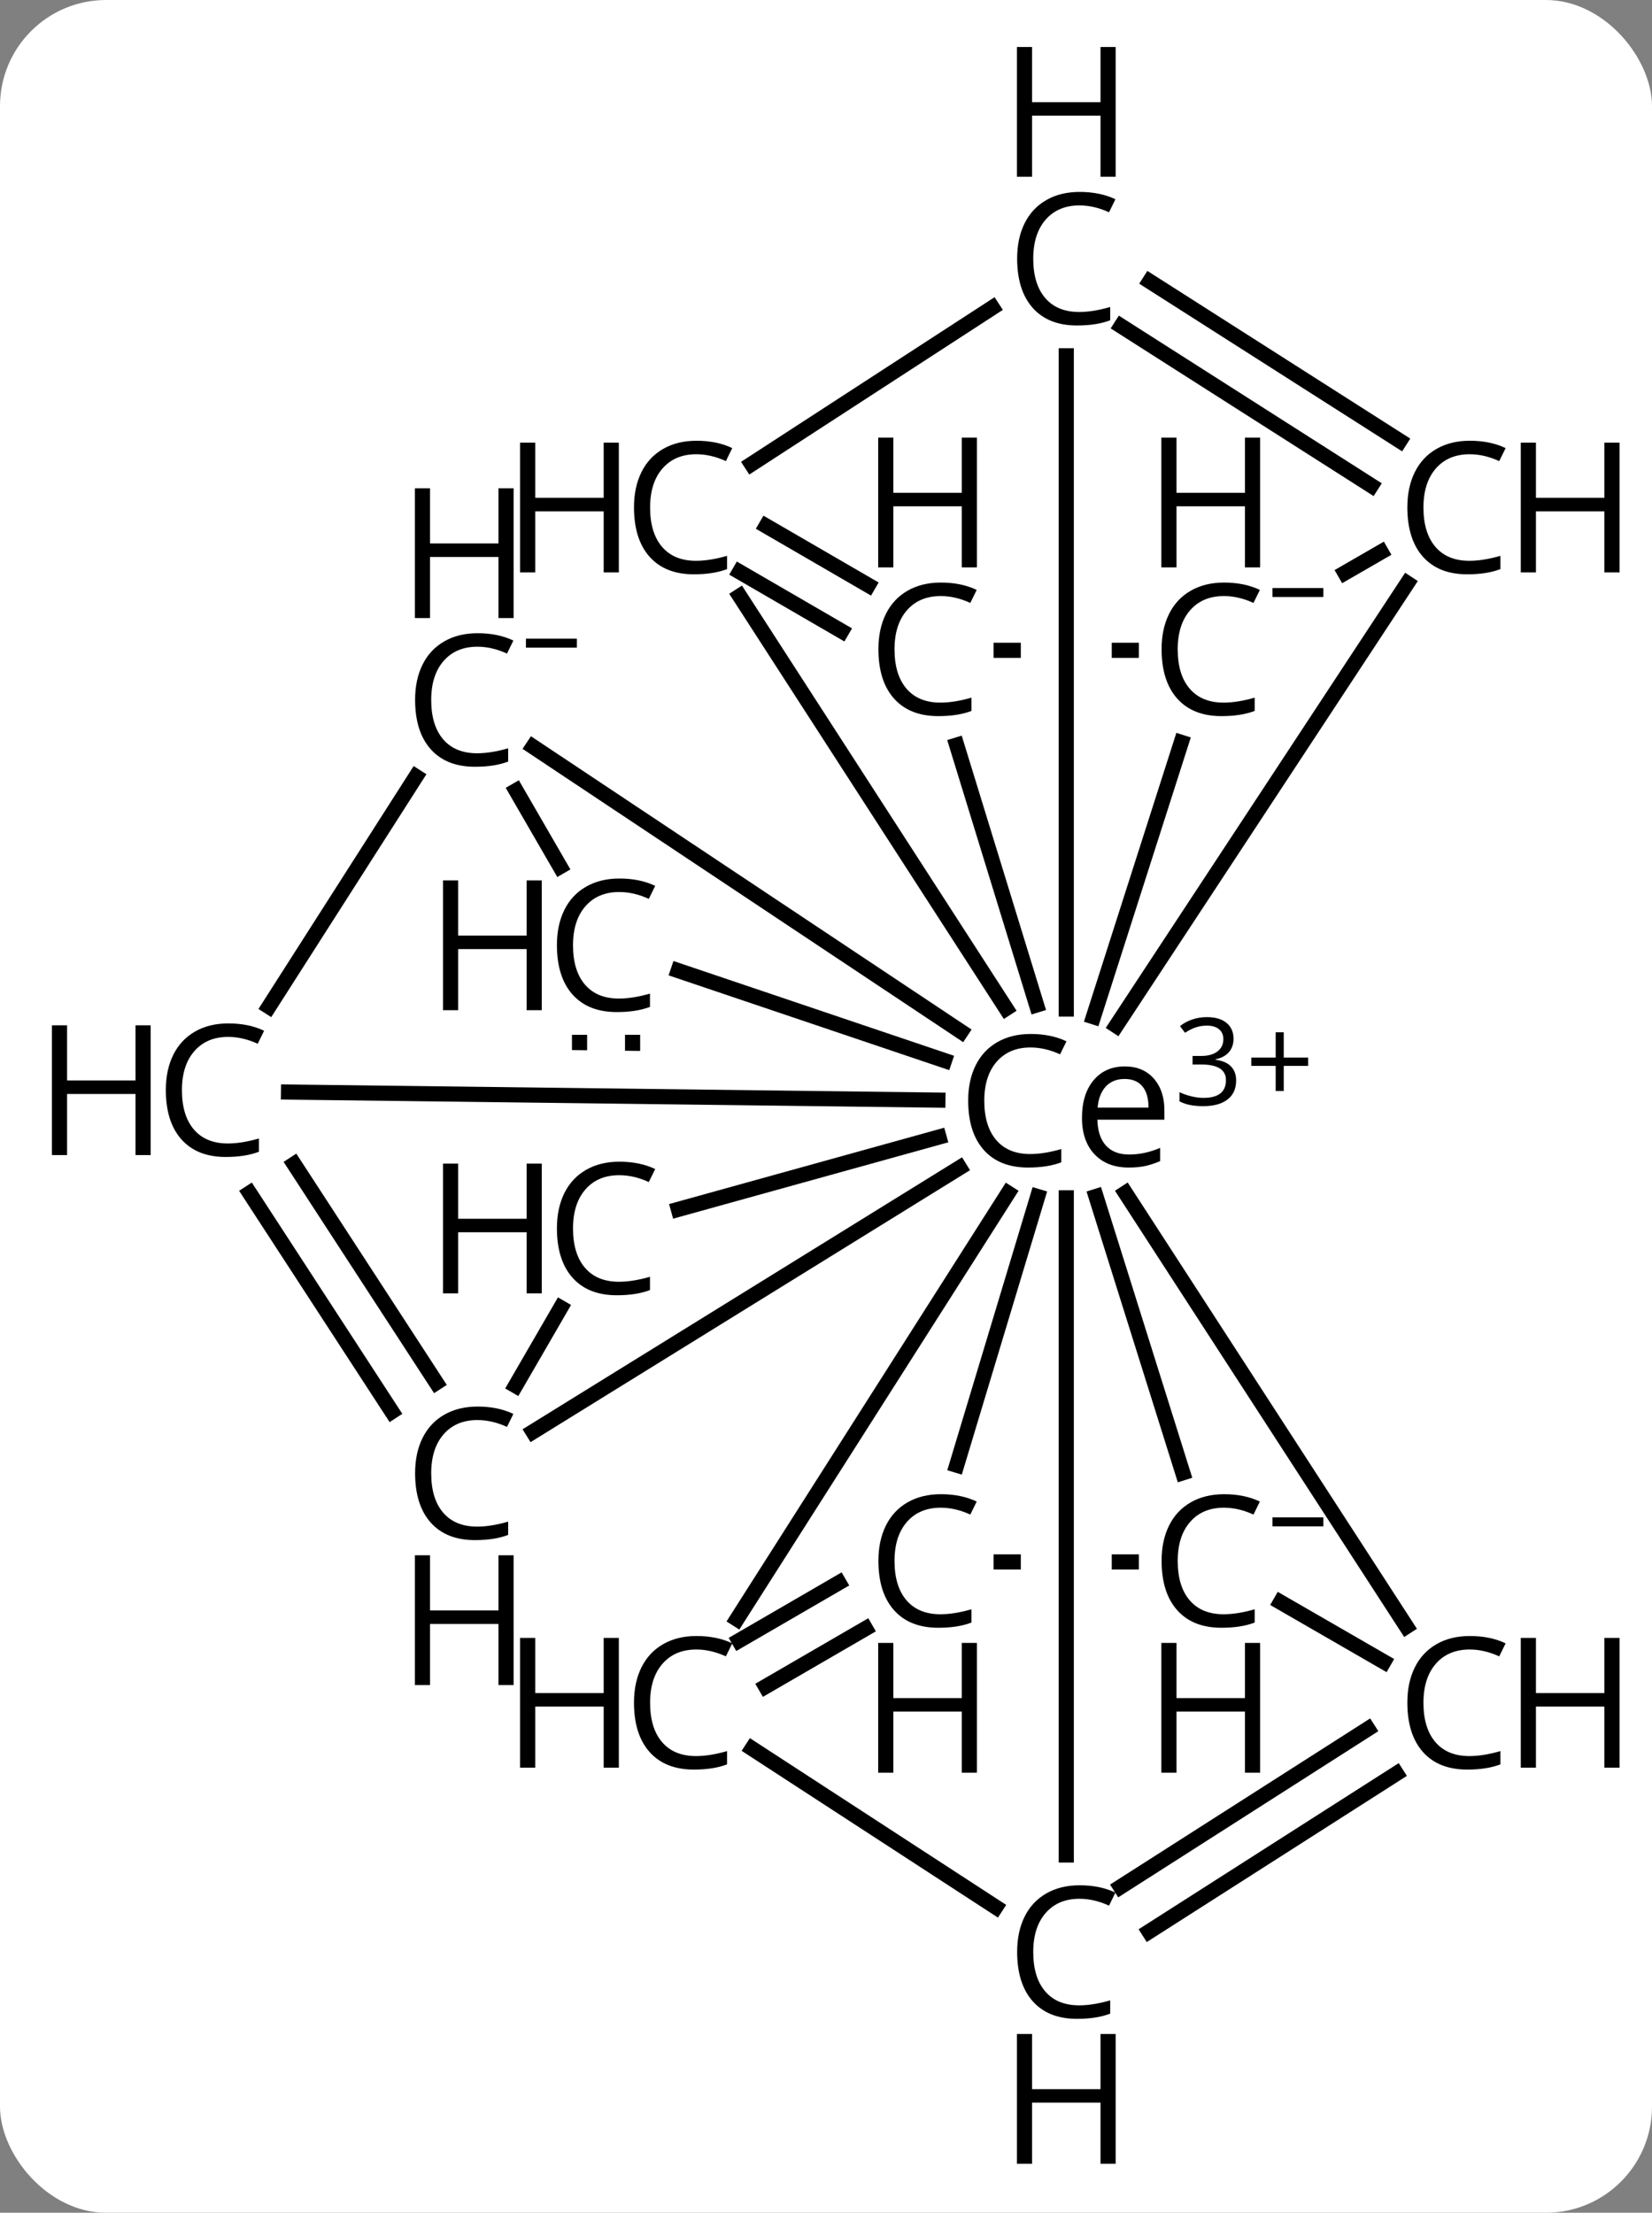 <svg width="109" viewBox="0 0 109 146" style="fill-opacity:1; color-rendering:auto; color-interpolation:auto; text-rendering:auto; stroke:black; stroke-linecap:square; stroke-miterlimit:10; shape-rendering:auto; stroke-opacity:1; fill:black; stroke-dasharray:none; font-weight:normal; stroke-width:1; font-family:'Open Sans'; font-style:normal; stroke-linejoin:miter; font-size:12; stroke-dashoffset:0; image-rendering:auto;" height="146" class="cas-substance-image" xmlns:xlink="http://www.w3.org/1999/xlink" xmlns="http://www.w3.org/2000/svg"><rect x="0" y="0" width="109" height="146" fill="#808080" stroke="none"/><svg class="cas-substance-single-component"><rect y="0" x="0" width="109" stroke="none" ry="7" rx="7" height="146" fill="white" class="cas-substance-group"/><svg y="0" x="0" width="109" viewBox="0 0 109 146" style="fill:black;" height="146" class="cas-substance-single-component-image"><svg><g><clipPath id="clipPath_e6c78bde29734696b3b33e8e54aabb0d1" clipPathUnits="userSpaceOnUse"><path d="M-460.549 -409.093 L-460.549 -369.093 L-450.646 -369.093 L-450.646 -409.093 ZM-444.646 -409.093 L-444.646 -369.093 L-434.365 -369.093 L-434.365 -409.093 Z"/></clipPath><clipPath id="clipPath_e6c78bde29734696b3b33e8e54aabb0d2" clipPathUnits="userSpaceOnUse"><path d="M-460.549 -348.942 L-460.549 -308.942 L-450.646 -308.942 L-450.646 -348.942 ZM-444.646 -348.942 L-444.646 -308.942 L-434.365 -308.942 L-434.365 -348.942 Z"/></clipPath><clipPath id="clipPath_e6c78bde29734696b3b33e8e54aabb0d3" clipPathUnits="userSpaceOnUse"><path d="M-498.012 -373.316 L-498.012 -362.934 L-498.012 -362.934 L-458.012 -362.437 L-458.012 -362.437 L-458.012 -373.316 ZM-498.012 -356.933 L-498.012 -347.131 L-458.012 -347.131 L-458.012 -356.437 L-458.012 -356.437 L-498.012 -356.933 Z"/></clipPath><g transform="translate(518,432)" style="text-rendering:geometricPrecision; color-rendering:optimizeQuality; color-interpolation:linearRGB; stroke-linecap:butt; image-rendering:optimizeQuality;"><line y2="-393.518" y1="-364.319" x2="-425.144" x1="-444.35" style="fill:none;"/><line y2="-383.018" y1="-364.911" x2="-440.059" x1="-445.853" style="fill:none;"/><line y2="-389.093" y1="-389.093" x2="-451.945" x1="-443.357" style="fill:none; clip-path:url(#clipPath_e6c78bde29734696b3b33e8e54aabb0d1);"/><line y2="-408.524" y1="-365.423" x2="-447.646" x1="-447.646" style="fill:none;"/><line y2="-392.673" y1="-365.457" x2="-469.195" x1="-451.617" style="fill:none;"/><line y2="-324.679" y1="-353.286" x2="-425.202" x1="-443.743" style="fill:none;"/><line y2="-334.822" y1="-353.056" x2="-439.96" x1="-445.684" style="fill:none;"/><line y2="-335.326" y1="-353.05" x2="-454.875" x1="-449.533" style="fill:none;"/><line y2="-325.169" y1="-353.277" x2="-469.373" x1="-451.484" style="fill:none;"/><line y2="-328.942" y1="-328.942" x2="-451.945" x1="-443.357" style="fill:none; clip-path:url(#clipPath_e6c78bde29734696b3b33e8e54aabb0d2);"/><line y2="-309.607" y1="-352.964" x2="-447.646" x1="-447.646" style="fill:none;"/><line y2="-337.532" y1="-354.952" x2="-482.833" x1="-454.685" style="fill:none;"/><line y2="-382.729" y1="-363.929" x2="-482.829" x1="-454.587" style="fill:none;"/><line y2="-367.958" y1="-362.023" x2="-473.252" x1="-455.682" style="fill:none;"/><line y2="-352.206" y1="-356.977" x2="-473.239" x1="-456.046" style="fill:none;"/><line y2="-357.35" y1="-363.222" x2="-479.762" x1="-479.762" style="fill:none; clip-path:url(#clipPath_e6c78bde29734696b3b33e8e54aabb0d3);"/><line y2="-357.35" y1="-363.222" x2="-476.262" x1="-476.262" style="fill:none; clip-path:url(#clipPath_e6c78bde29734696b3b33e8e54aabb0d3);"/><line y2="-359.945" y1="-359.413" x2="-498.961" x1="-456.118" style="fill:none;"/><line y2="-382.838" y1="-365.689" x2="-454.877" x1="-449.607" style="fill:none;"/><line y2="-394.202" y1="-395.579" x2="-429.261" x1="-426.875" style="fill:none;"/><line y2="-413.435" y1="-402.909" x2="-442.144" x1="-425.639" style="fill:none;"/><line y2="-410.484" y1="-399.958" x2="-444.026" x1="-427.52" style="fill:none;"/><line y2="-401.38" y1="-411.7" x2="-468.415" x1="-452.524" style="fill:none;"/><line y2="-390.358" y1="-394.266" x2="-462.467" x1="-469.202" style="fill:none;"/><line y2="-393.385" y1="-397.293" x2="-460.71" x1="-467.446" style="fill:none;"/><line y2="-326.285" y1="-322.352" x2="-433.51" x1="-426.695" style="fill:none;"/><line y2="-307.5" y1="-317.927" x2="-444.068" x1="-427.747" style="fill:none;"/><line y2="-304.551" y1="-314.977" x2="-442.184" x1="-425.863" style="fill:none;"/><line y2="-323.748" y1="-327.571" x2="-469.239" x1="-462.65" style="fill:none;"/><line y2="-320.721" y1="-324.544" x2="-467.482" x1="-460.893" style="fill:none;"/><line y2="-306.166" y1="-316.624" x2="-452.301" x1="-468.375" style="fill:none;"/><line y2="-345.715" y1="-340.57" x2="-481.004" x1="-483.984" style="fill:none;"/><line y2="-355.192" y1="-340.768" x2="-498.597" x1="-489.213" style="fill:none;"/><line y2="-353.283" y1="-338.859" x2="-501.531" x1="-492.146" style="fill:none;"/><line y2="-374.816" y1="-379.835" x2="-481.047" x1="-483.949" style="fill:none;"/><line y2="-365.579" y1="-380.764" x2="-500.256" x1="-490.555" style="fill:none;"/><path style="stroke-linecap:square; stroke:none;" d="M-450.009 -362.886 Q-451.416 -362.886 -452.236 -361.949 Q-453.056 -361.011 -453.056 -359.371 Q-453.056 -357.699 -452.267 -356.777 Q-451.478 -355.855 -450.025 -355.855 Q-449.119 -355.855 -447.978 -356.183 L-447.978 -355.308 Q-448.869 -354.964 -450.166 -354.964 Q-452.056 -354.964 -453.087 -356.121 Q-454.119 -357.277 -454.119 -359.386 Q-454.119 -360.714 -453.626 -361.707 Q-453.134 -362.699 -452.197 -363.238 Q-451.259 -363.777 -449.994 -363.777 Q-448.65 -363.777 -447.634 -363.293 L-448.056 -362.433 Q-449.041 -362.886 -450.009 -362.886 ZM-443.533 -354.964 Q-444.955 -354.964 -445.783 -355.839 Q-446.611 -356.714 -446.611 -358.246 Q-446.611 -359.808 -445.845 -360.722 Q-445.08 -361.636 -443.783 -361.636 Q-442.58 -361.636 -441.876 -360.839 Q-441.173 -360.043 -441.173 -358.746 L-441.173 -358.121 L-445.595 -358.121 Q-445.564 -356.996 -445.025 -356.41 Q-444.486 -355.824 -443.501 -355.824 Q-442.47 -355.824 -441.455 -356.261 L-441.455 -355.386 Q-441.97 -355.168 -442.431 -355.066 Q-442.892 -354.964 -443.533 -354.964 ZM-443.798 -360.808 Q-444.58 -360.808 -445.041 -360.308 Q-445.501 -359.808 -445.58 -358.918 L-442.22 -358.918 Q-442.22 -359.839 -442.626 -360.324 Q-443.033 -360.808 -443.798 -360.808 Z"/><path style="stroke-linecap:square; stroke:none;" d="M-436.611 -363.468 Q-436.611 -362.921 -436.923 -362.569 Q-437.236 -362.218 -437.798 -362.108 L-437.798 -362.077 Q-437.111 -361.983 -436.775 -361.632 Q-436.439 -361.28 -436.439 -360.718 Q-436.439 -359.889 -437.009 -359.452 Q-437.58 -359.014 -438.611 -359.014 Q-439.064 -359.014 -439.447 -359.085 Q-439.83 -359.155 -440.173 -359.327 L-440.173 -359.936 Q-439.814 -359.764 -439.392 -359.663 Q-438.97 -359.561 -438.595 -359.561 Q-437.111 -359.561 -437.111 -360.733 Q-437.111 -361.764 -438.751 -361.764 L-439.314 -361.764 L-439.314 -362.327 L-438.736 -362.327 Q-438.064 -362.327 -437.673 -362.624 Q-437.283 -362.921 -437.283 -363.436 Q-437.283 -363.858 -437.572 -364.093 Q-437.861 -364.327 -438.361 -364.327 Q-438.736 -364.327 -439.064 -364.225 Q-439.392 -364.124 -439.814 -363.858 L-440.142 -364.296 Q-439.798 -364.577 -439.337 -364.733 Q-438.876 -364.889 -438.376 -364.889 Q-437.533 -364.889 -437.072 -364.507 Q-436.611 -364.124 -436.611 -363.468 Z"/><path style="stroke-linecap:square; stroke:none;" d="M-433.298 -362.218 L-431.689 -362.218 L-431.689 -361.671 L-433.298 -361.671 L-433.298 -360.014 L-433.83 -360.014 L-433.83 -361.671 L-435.439 -361.671 L-435.439 -362.218 L-433.83 -362.218 L-433.83 -363.889 L-433.298 -363.889 L-433.298 -362.218 Z"/><path style="stroke-linecap:square; stroke:none;" d="M-421.033 -402.028 Q-422.439 -402.028 -423.26 -401.091 Q-424.08 -400.153 -424.08 -398.512 Q-424.08 -396.841 -423.291 -395.919 Q-422.502 -394.997 -421.049 -394.997 Q-420.142 -394.997 -419.002 -395.325 L-419.002 -394.45 Q-419.892 -394.106 -421.189 -394.106 Q-423.08 -394.106 -424.111 -395.262 Q-425.142 -396.419 -425.142 -398.528 Q-425.142 -399.856 -424.65 -400.848 Q-424.158 -401.841 -423.22 -402.38 Q-422.283 -402.919 -421.017 -402.919 Q-419.674 -402.919 -418.658 -402.434 L-419.08 -401.575 Q-420.064 -402.028 -421.033 -402.028 Z"/><path style="stroke-linecap:square; stroke:none;" d="M-411.142 -394.231 L-412.142 -394.231 L-412.142 -398.262 L-416.658 -398.262 L-416.658 -394.231 L-417.658 -394.231 L-417.658 -402.794 L-416.658 -402.794 L-416.658 -399.153 L-412.142 -399.153 L-412.142 -402.794 L-411.142 -402.794 L-411.142 -394.231 Z"/><path style="stroke-linecap:square; stroke:none;" d="M-437.248 -392.671 Q-438.654 -392.671 -439.474 -391.734 Q-440.294 -390.796 -440.294 -389.156 Q-440.294 -387.484 -439.505 -386.562 Q-438.716 -385.64 -437.263 -385.64 Q-436.357 -385.64 -435.216 -385.968 L-435.216 -385.093 Q-436.107 -384.749 -437.404 -384.749 Q-439.294 -384.749 -440.326 -385.906 Q-441.357 -387.062 -441.357 -389.171 Q-441.357 -390.499 -440.865 -391.491 Q-440.373 -392.484 -439.435 -393.023 Q-438.498 -393.562 -437.232 -393.562 Q-435.888 -393.562 -434.873 -393.077 L-435.294 -392.218 Q-436.279 -392.671 -437.248 -392.671 Z"/><path style="stroke-linecap:square; stroke:none;" d="M-434.857 -394.562 L-435.857 -394.562 L-435.857 -398.593 L-440.373 -398.593 L-440.373 -394.562 L-441.373 -394.562 L-441.373 -403.124 L-440.373 -403.124 L-440.373 -399.484 L-435.857 -399.484 L-435.857 -403.124 L-434.857 -403.124 L-434.857 -394.562 Z"/><path style="stroke-linecap:square; stroke:none;" d="M-434.044 -392.609 L-434.044 -393.202 L-430.685 -393.202 L-430.685 -392.609 L-434.044 -392.609 Z"/><path style="stroke-linecap:square; stroke:none;" d="M-446.779 -418.446 Q-448.185 -418.446 -449.005 -417.509 Q-449.826 -416.571 -449.826 -414.93 Q-449.826 -413.259 -449.037 -412.337 Q-448.248 -411.415 -446.794 -411.415 Q-445.888 -411.415 -444.748 -411.743 L-444.748 -410.868 Q-445.638 -410.524 -446.935 -410.524 Q-448.826 -410.524 -449.857 -411.68 Q-450.888 -412.837 -450.888 -414.946 Q-450.888 -416.274 -450.396 -417.266 Q-449.904 -418.259 -448.966 -418.798 Q-448.029 -419.337 -446.763 -419.337 Q-445.419 -419.337 -444.404 -418.852 L-444.826 -417.993 Q-445.81 -418.446 -446.779 -418.446 Z"/><path style="stroke-linecap:square; stroke:none;" d="M-444.388 -420.337 L-445.388 -420.337 L-445.388 -424.368 L-449.904 -424.368 L-449.904 -420.337 L-450.904 -420.337 L-450.904 -428.899 L-449.904 -428.899 L-449.904 -425.259 L-445.388 -425.259 L-445.388 -428.899 L-444.388 -428.899 L-444.388 -420.337 Z"/><path style="stroke-linecap:square; stroke:none;" d="M-472.06 -402.028 Q-473.466 -402.028 -474.286 -401.091 Q-475.106 -400.153 -475.106 -398.512 Q-475.106 -396.841 -474.317 -395.919 Q-473.528 -394.997 -472.075 -394.997 Q-471.169 -394.997 -470.028 -395.325 L-470.028 -394.45 Q-470.919 -394.106 -472.216 -394.106 Q-474.106 -394.106 -475.138 -395.262 Q-476.169 -396.419 -476.169 -398.528 Q-476.169 -399.856 -475.677 -400.848 Q-475.185 -401.841 -474.247 -402.38 Q-473.31 -402.919 -472.044 -402.919 Q-470.7 -402.919 -469.685 -402.434 L-470.106 -401.575 Q-471.091 -402.028 -472.06 -402.028 Z"/><path style="stroke-linecap:square; stroke:none;" d="M-477.169 -394.231 L-478.169 -394.231 L-478.169 -398.262 L-482.685 -398.262 L-482.685 -394.231 L-483.685 -394.231 L-483.685 -402.794 L-482.685 -402.794 L-482.685 -399.153 L-478.169 -399.153 L-478.169 -402.794 L-477.169 -402.794 L-477.169 -394.231 Z"/><path style="stroke-linecap:square; stroke:none;" d="M-421.033 -323.163 Q-422.439 -323.163 -423.26 -322.226 Q-424.08 -321.288 -424.08 -319.648 Q-424.08 -317.976 -423.291 -317.054 Q-422.502 -316.132 -421.049 -316.132 Q-420.142 -316.132 -419.002 -316.46 L-419.002 -315.585 Q-419.892 -315.241 -421.189 -315.241 Q-423.08 -315.241 -424.111 -316.398 Q-425.142 -317.554 -425.142 -319.663 Q-425.142 -320.991 -424.65 -321.984 Q-424.158 -322.976 -423.22 -323.515 Q-422.283 -324.054 -421.017 -324.054 Q-419.674 -324.054 -418.658 -323.57 L-419.08 -322.71 Q-420.064 -323.163 -421.033 -323.163 Z"/><path style="stroke-linecap:square; stroke:none;" d="M-411.142 -315.366 L-412.142 -315.366 L-412.142 -319.398 L-416.658 -319.398 L-416.658 -315.366 L-417.658 -315.366 L-417.658 -323.929 L-416.658 -323.929 L-416.658 -320.288 L-412.142 -320.288 L-412.142 -323.929 L-411.142 -323.929 L-411.142 -315.366 Z"/><path style="stroke-linecap:square; stroke:none;" d="M-437.248 -332.52 Q-438.654 -332.52 -439.474 -331.583 Q-440.294 -330.645 -440.294 -329.005 Q-440.294 -327.333 -439.505 -326.411 Q-438.716 -325.489 -437.263 -325.489 Q-436.357 -325.489 -435.216 -325.817 L-435.216 -324.942 Q-436.107 -324.598 -437.404 -324.598 Q-439.294 -324.598 -440.326 -325.755 Q-441.357 -326.911 -441.357 -329.02 Q-441.357 -330.348 -440.865 -331.341 Q-440.373 -332.333 -439.435 -332.872 Q-438.498 -333.411 -437.232 -333.411 Q-435.888 -333.411 -434.873 -332.926 L-435.294 -332.067 Q-436.279 -332.52 -437.248 -332.52 Z"/><path style="stroke-linecap:square; stroke:none;" d="M-434.857 -315.036 L-435.857 -315.036 L-435.857 -319.067 L-440.373 -319.067 L-440.373 -315.036 L-441.373 -315.036 L-441.373 -323.598 L-440.373 -323.598 L-440.373 -319.958 L-435.857 -319.958 L-435.857 -323.598 L-434.857 -323.598 L-434.857 -315.036 Z"/><path style="stroke-linecap:square; stroke:none;" d="M-434.044 -331.289 L-434.044 -331.883 L-430.685 -331.883 L-430.685 -331.289 L-434.044 -331.289 Z"/><path style="stroke-linecap:square; stroke:none;" d="M-455.932 -332.52 Q-457.338 -332.52 -458.159 -331.583 Q-458.979 -330.645 -458.979 -329.005 Q-458.979 -327.333 -458.19 -326.411 Q-457.401 -325.489 -455.948 -325.489 Q-455.042 -325.489 -453.901 -325.817 L-453.901 -324.942 Q-454.792 -324.598 -456.088 -324.598 Q-457.979 -324.598 -459.01 -325.755 Q-460.042 -326.911 -460.042 -329.02 Q-460.042 -330.348 -459.549 -331.341 Q-459.057 -332.333 -458.12 -332.872 Q-457.182 -333.411 -455.917 -333.411 Q-454.573 -333.411 -453.557 -332.926 L-453.979 -332.067 Q-454.963 -332.52 -455.932 -332.52 Z"/><path style="stroke-linecap:square; stroke:none;" d="M-453.542 -315.036 L-454.542 -315.036 L-454.542 -319.067 L-459.057 -319.067 L-459.057 -315.036 L-460.057 -315.036 L-460.057 -323.598 L-459.057 -323.598 L-459.057 -319.958 L-454.542 -319.958 L-454.542 -323.598 L-453.542 -323.598 L-453.542 -315.036 Z"/><path style="stroke-linecap:square; stroke:none;" d="M-472.06 -323.163 Q-473.466 -323.163 -474.286 -322.226 Q-475.106 -321.288 -475.106 -319.648 Q-475.106 -317.976 -474.317 -317.054 Q-473.528 -316.132 -472.075 -316.132 Q-471.169 -316.132 -470.028 -316.46 L-470.028 -315.585 Q-470.919 -315.241 -472.216 -315.241 Q-474.106 -315.241 -475.138 -316.398 Q-476.169 -317.554 -476.169 -319.663 Q-476.169 -320.991 -475.677 -321.984 Q-475.185 -322.976 -474.247 -323.515 Q-473.31 -324.054 -472.044 -324.054 Q-470.7 -324.054 -469.685 -323.57 L-470.106 -322.71 Q-471.091 -323.163 -472.06 -323.163 Z"/><path style="stroke-linecap:square; stroke:none;" d="M-477.169 -315.366 L-478.169 -315.366 L-478.169 -319.398 L-482.685 -319.398 L-482.685 -315.366 L-483.685 -315.366 L-483.685 -323.929 L-482.685 -323.929 L-482.685 -320.288 L-478.169 -320.288 L-478.169 -323.929 L-477.169 -323.929 L-477.169 -315.366 Z"/><path style="stroke-linecap:square; stroke:none;" d="M-446.779 -306.716 Q-448.185 -306.716 -449.005 -305.779 Q-449.826 -304.841 -449.826 -303.201 Q-449.826 -301.529 -449.037 -300.607 Q-448.248 -299.685 -446.794 -299.685 Q-445.888 -299.685 -444.748 -300.013 L-444.748 -299.138 Q-445.638 -298.794 -446.935 -298.794 Q-448.826 -298.794 -449.857 -299.951 Q-450.888 -301.107 -450.888 -303.216 Q-450.888 -304.544 -450.396 -305.537 Q-449.904 -306.529 -448.966 -307.068 Q-448.029 -307.607 -446.763 -307.607 Q-445.419 -307.607 -444.404 -307.123 L-444.826 -306.263 Q-445.81 -306.716 -446.779 -306.716 Z"/><path style="stroke-linecap:square; stroke:none;" d="M-444.388 -289.232 L-445.388 -289.232 L-445.388 -293.263 L-449.904 -293.263 L-449.904 -289.232 L-450.904 -289.232 L-450.904 -297.794 L-449.904 -297.794 L-449.904 -294.154 L-445.388 -294.154 L-445.388 -297.794 L-444.388 -297.794 L-444.388 -289.232 Z"/><path style="stroke-linecap:square; stroke:none;" d="M-486.502 -338.303 Q-487.908 -338.303 -488.728 -337.365 Q-489.549 -336.428 -489.549 -334.787 Q-489.549 -333.115 -488.76 -332.193 Q-487.971 -331.272 -486.517 -331.272 Q-485.611 -331.272 -484.471 -331.6 L-484.471 -330.725 Q-485.361 -330.381 -486.658 -330.381 Q-488.549 -330.381 -489.58 -331.537 Q-490.611 -332.693 -490.611 -334.803 Q-490.611 -336.131 -490.119 -337.123 Q-489.627 -338.115 -488.689 -338.654 Q-487.752 -339.193 -486.486 -339.193 Q-485.142 -339.193 -484.127 -338.709 L-484.549 -337.85 Q-485.533 -338.303 -486.502 -338.303 Z"/><path style="stroke-linecap:square; stroke:none;" d="M-484.111 -320.818 L-485.111 -320.818 L-485.111 -324.85 L-489.627 -324.85 L-489.627 -320.818 L-490.627 -320.818 L-490.627 -329.381 L-489.627 -329.381 L-489.627 -325.74 L-485.111 -325.74 L-485.111 -329.381 L-484.111 -329.381 L-484.111 -320.818 Z"/><path style="stroke-linecap:square; stroke:none;" d="M-486.502 -389.329 Q-487.908 -389.329 -488.728 -388.392 Q-489.549 -387.454 -489.549 -385.814 Q-489.549 -384.142 -488.76 -383.22 Q-487.971 -382.298 -486.517 -382.298 Q-485.611 -382.298 -484.471 -382.626 L-484.471 -381.751 Q-485.361 -381.408 -486.658 -381.408 Q-488.549 -381.408 -489.58 -382.564 Q-490.611 -383.72 -490.611 -385.829 Q-490.611 -387.158 -490.119 -388.15 Q-489.627 -389.142 -488.689 -389.681 Q-487.752 -390.22 -486.486 -390.22 Q-485.142 -390.22 -484.127 -389.736 L-484.549 -388.876 Q-485.533 -389.329 -486.502 -389.329 Z"/><path style="stroke-linecap:square; stroke:none;" d="M-484.111 -391.22 L-485.111 -391.22 L-485.111 -395.251 L-489.627 -395.251 L-489.627 -391.22 L-490.627 -391.22 L-490.627 -399.783 L-489.627 -399.783 L-489.627 -396.142 L-485.111 -396.142 L-485.111 -399.783 L-484.111 -399.783 L-484.111 -391.22 Z"/><path style="stroke-linecap:square; stroke:none;" d="M-483.299 -389.267 L-483.299 -389.861 L-479.939 -389.861 L-479.939 -389.267 L-483.299 -389.267 Z"/><path style="stroke-linecap:square; stroke:none;" d="M-477.145 -373.144 Q-478.551 -373.144 -479.371 -372.206 Q-480.192 -371.269 -480.192 -369.628 Q-480.192 -367.956 -479.403 -367.034 Q-478.614 -366.113 -477.161 -366.113 Q-476.254 -366.113 -475.114 -366.441 L-475.114 -365.566 Q-476.004 -365.222 -477.301 -365.222 Q-479.192 -365.222 -480.223 -366.378 Q-481.254 -367.534 -481.254 -369.644 Q-481.254 -370.972 -480.762 -371.964 Q-480.27 -372.956 -479.332 -373.495 Q-478.395 -374.034 -477.129 -374.034 Q-475.786 -374.034 -474.77 -373.55 L-475.192 -372.691 Q-476.176 -373.144 -477.145 -373.144 Z"/><path style="stroke-linecap:square; stroke:none;" d="M-482.254 -365.347 L-483.254 -365.347 L-483.254 -369.378 L-487.77 -369.378 L-487.77 -365.347 L-488.77 -365.347 L-488.77 -373.909 L-487.77 -373.909 L-487.77 -370.269 L-483.254 -370.269 L-483.254 -373.909 L-482.254 -373.909 L-482.254 -365.347 Z"/><path style="stroke-linecap:square; stroke:none;" d="M-477.145 -354.459 Q-478.551 -354.459 -479.371 -353.522 Q-480.192 -352.584 -480.192 -350.944 Q-480.192 -349.272 -479.403 -348.35 Q-478.614 -347.428 -477.161 -347.428 Q-476.254 -347.428 -475.114 -347.756 L-475.114 -346.881 Q-476.004 -346.537 -477.301 -346.537 Q-479.192 -346.537 -480.223 -347.694 Q-481.254 -348.85 -481.254 -350.959 Q-481.254 -352.287 -480.762 -353.28 Q-480.27 -354.272 -479.332 -354.811 Q-478.395 -355.35 -477.129 -355.35 Q-475.786 -355.35 -474.77 -354.865 L-475.192 -354.006 Q-476.176 -354.459 -477.145 -354.459 Z"/><path style="stroke-linecap:square; stroke:none;" d="M-482.254 -346.662 L-483.254 -346.662 L-483.254 -350.694 L-487.77 -350.694 L-487.77 -346.662 L-488.77 -346.662 L-488.77 -355.225 L-487.77 -355.225 L-487.77 -351.584 L-483.254 -351.584 L-483.254 -355.225 L-482.254 -355.225 L-482.254 -346.662 Z"/><path style="stroke-linecap:square; stroke:none;" d="M-502.949 -363.584 Q-504.355 -363.584 -505.175 -362.646 Q-505.996 -361.709 -505.996 -360.068 Q-505.996 -358.396 -505.207 -357.474 Q-504.418 -356.552 -502.964 -356.552 Q-502.058 -356.552 -500.918 -356.881 L-500.918 -356.006 Q-501.808 -355.662 -503.105 -355.662 Q-504.996 -355.662 -506.027 -356.818 Q-507.058 -357.974 -507.058 -360.084 Q-507.058 -361.412 -506.566 -362.404 Q-506.074 -363.396 -505.136 -363.935 Q-504.199 -364.474 -502.933 -364.474 Q-501.589 -364.474 -500.574 -363.99 L-500.996 -363.131 Q-501.98 -363.584 -502.949 -363.584 Z"/><path style="stroke-linecap:square; stroke:none;" d="M-508.058 -355.787 L-509.058 -355.787 L-509.058 -359.818 L-513.574 -359.818 L-513.574 -355.787 L-514.574 -355.787 L-514.574 -364.349 L-513.574 -364.349 L-513.574 -360.709 L-509.058 -360.709 L-509.058 -364.349 L-508.058 -364.349 L-508.058 -355.787 Z"/><path style="stroke-linecap:square; stroke:none;" d="M-455.932 -392.671 Q-457.338 -392.671 -458.159 -391.734 Q-458.979 -390.796 -458.979 -389.156 Q-458.979 -387.484 -458.19 -386.562 Q-457.401 -385.64 -455.948 -385.64 Q-455.042 -385.64 -453.901 -385.968 L-453.901 -385.093 Q-454.792 -384.749 -456.088 -384.749 Q-457.979 -384.749 -459.01 -385.906 Q-460.042 -387.062 -460.042 -389.171 Q-460.042 -390.499 -459.549 -391.491 Q-459.057 -392.484 -458.12 -393.023 Q-457.182 -393.562 -455.917 -393.562 Q-454.573 -393.562 -453.557 -393.077 L-453.979 -392.218 Q-454.963 -392.671 -455.932 -392.671 Z"/><path style="stroke-linecap:square; stroke:none;" d="M-453.542 -394.562 L-454.542 -394.562 L-454.542 -398.593 L-459.057 -398.593 L-459.057 -394.562 L-460.057 -394.562 L-460.057 -403.124 L-459.057 -403.124 L-459.057 -399.484 L-454.542 -399.484 L-454.542 -403.124 L-453.542 -403.124 L-453.542 -394.562 Z"/></g></g></svg></svg></svg></svg>